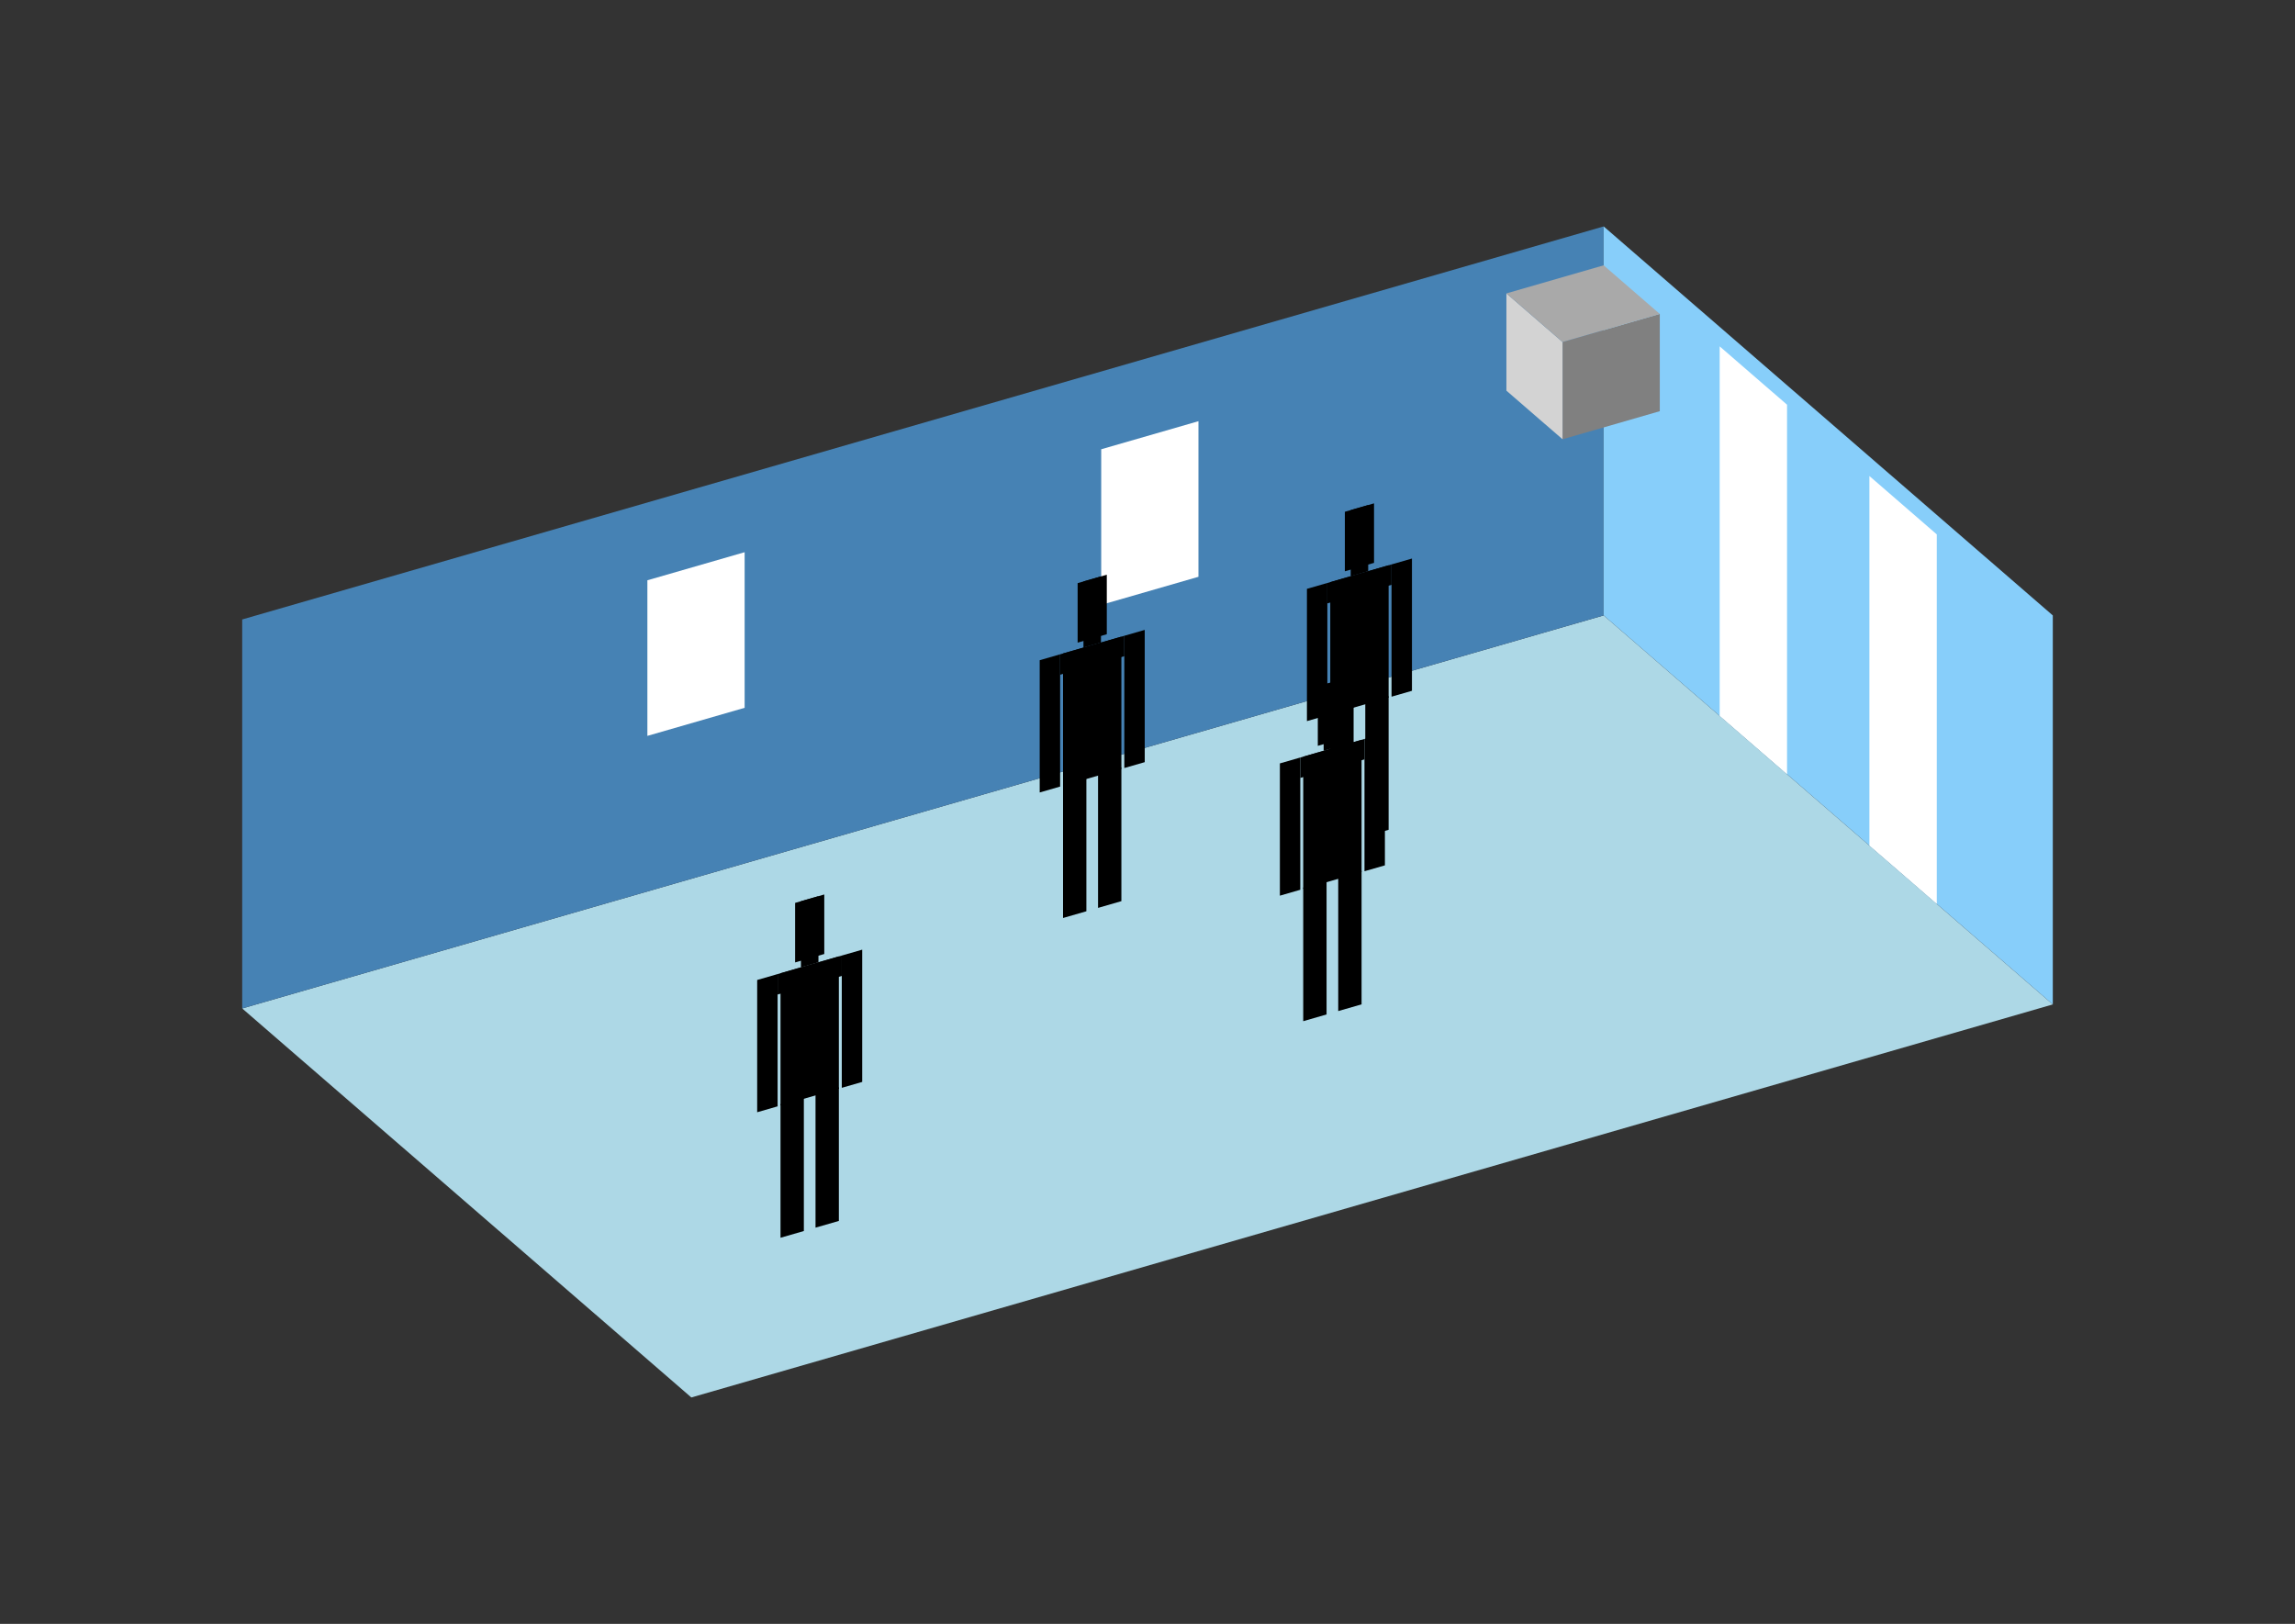 <?xml version="1.0" encoding="UTF-8"?>
<svg
  xmlns="http://www.w3.org/2000/svg"
  width="848"
  height="600"
  style="background-color:white"
>
  <rect width="100%" height="100%" fill="#333333" stroke="none"/>
  <polygon fill="lightblue" points="255.455,516.34 89.49,372.61 592.545,227.39 758.51,371.12" />
  <polygon fill="steelblue" points="89.49,372.61 89.49,228.88 592.545,83.66 592.545,227.39" />
  <polygon fill="lightskyblue" points="758.51,371.12 758.51,227.39 592.545,83.66 592.545,227.39" />
  <polygon fill="white" points="660.314,286.08 660.314,149.536 635.42,127.977 635.42,264.52" />
  <polygon fill="white" points="715.636,333.99 715.636,197.446 690.741,175.887 690.741,312.431" />
  <polygon fill="white" points="239.208,271.898 239.208,214.406 275.141,204.033 275.141,261.525" />
  <polygon fill="white" points="406.894,223.491 406.894,165.999 442.826,155.626 442.826,213.118" />
  <polygon fill="grey" points="577.358,162.305 577.358,126.372 613.291,115.999 613.291,151.932" />
  <polygon fill="lightgrey" points="577.358,162.305 577.358,126.372 556.613,108.406 556.613,144.338" />
  <polygon fill="darkgrey" points="577.358,126.372 556.613,108.406 592.545,98.033 613.291,115.999" />
  <polygon fill="hsl(324.0,50.0%,69.21%)" points="392.792,339.185 392.792,289.828 401.416,287.339 401.416,336.696" />
  <polygon fill="hsl(324.0,50.0%,69.21%)" points="414.352,332.962 414.352,283.605 405.728,286.094 405.728,335.451" />
  <polygon fill="hsl(324.0,50.0%,69.21%)" points="384.169,292.806 384.169,243.938 391.714,241.76 391.714,290.628" />
  <polygon fill="hsl(324.0,50.0%,69.21%)" points="415.43,283.782 415.43,234.914 422.976,232.736 422.976,281.604" />
  <polygon fill="hsl(324.0,50.0%,69.21%)" points="391.714,249.306 391.714,241.76 415.43,234.914 415.43,242.46" />
  <polygon fill="hsl(324.0,50.0%,69.21%)" points="392.792,290.317 392.792,241.449 414.352,235.225 414.352,284.093" />
  <polygon fill="hsl(324.0,50.0%,69.21%)" points="398.182,237.449 398.182,215.459 408.962,212.347 408.962,234.338" />
  <polygon fill="hsl(324.0,50.0%,69.21%)" points="400.338,239.27 400.338,214.836 406.806,212.969 406.806,237.403" />
  <polygon fill="hsl(324.0,50.0%,68.652%)" points="491.535,312.819 491.535,263.462 500.158,260.973 500.158,310.33" />
  <polygon fill="hsl(324.0,50.0%,68.652%)" points="513.094,306.596 513.094,257.239 504.47,259.728 504.47,309.085" />
  <polygon fill="hsl(324.0,50.0%,68.652%)" points="482.911,266.44 482.911,217.572 490.457,215.394 490.457,264.262" />
  <polygon fill="hsl(324.0,50.0%,68.652%)" points="514.172,257.416 514.172,208.548 521.718,206.37 521.718,255.238" />
  <polygon fill="hsl(324.0,50.0%,68.652%)" points="490.457,222.94 490.457,215.394 514.172,208.548 514.172,216.094" />
  <polygon fill="hsl(324.0,50.0%,68.652%)" points="491.535,263.951 491.535,215.083 513.094,208.859 513.094,257.727" />
  <polygon fill="hsl(324.0,50.0%,68.652%)" points="496.925,211.083 496.925,189.093 507.704,185.981 507.704,207.972" />
  <polygon fill="hsl(324.0,50.0%,68.652%)" points="499.08,212.904 499.08,188.47 505.548,186.603 505.548,211.037" />
  <polygon fill="hsl(324.0,50.0%,52.578%)" points="481.538,377.314 481.538,327.957 490.162,325.468 490.162,374.825" />
  <polygon fill="hsl(324.0,50.0%,52.578%)" points="503.097,371.091 503.097,321.734 494.473,324.223 494.473,373.58" />
  <polygon fill="hsl(324.0,50.0%,52.578%)" points="472.914,330.936 472.914,282.067 480.46,279.889 480.46,328.757" />
  <polygon fill="hsl(324.0,50.0%,52.578%)" points="504.175,321.911 504.175,273.043 511.721,270.865 511.721,319.733" />
  <polygon fill="hsl(324.0,50.0%,52.578%)" points="480.46,287.435 480.46,279.889 504.175,273.043 504.175,280.589" />
  <polygon fill="hsl(324.0,50.0%,52.578%)" points="481.538,328.446 481.538,279.578 503.097,273.354 503.097,322.222" />
  <polygon fill="hsl(324.0,50.0%,52.578%)" points="486.928,275.579 486.928,253.588 497.707,250.476 497.707,272.467" />
  <polygon fill="hsl(324.0,50.0%,52.578%)" points="489.084,277.4 489.084,252.965 495.551,251.098 495.551,275.533" />
  <polygon fill="hsl(324.0,50.0%,46.247%)" points="288.4,457.336 288.4,407.979 297.024,405.489 297.024,454.846" />
  <polygon fill="hsl(324.0,50.0%,46.247%)" points="309.96,451.112 309.96,401.755 301.336,404.245 301.336,453.602" />
  <polygon fill="hsl(324.0,50.0%,46.247%)" points="279.776,410.957 279.776,362.089 287.322,359.91 287.322,408.779" />
  <polygon fill="hsl(324.0,50.0%,46.247%)" points="311.038,401.933 311.038,353.064 318.584,350.886 318.584,399.754" />
  <polygon fill="hsl(324.0,50.0%,46.247%)" points="287.322,367.456 287.322,359.91 311.038,353.064 311.038,360.61" />
  <polygon fill="hsl(324.0,50.0%,46.247%)" points="288.4,408.468 288.4,359.599 309.96,353.376 309.96,402.244" />
  <polygon fill="hsl(324.0,50.0%,46.247%)" points="293.79,355.6 293.79,333.609 304.57,330.497 304.57,352.488" />
  <polygon fill="hsl(324.0,50.0%,46.247%)" points="295.946,357.421 295.946,332.987 302.414,331.12 302.414,355.554" />
</svg>
